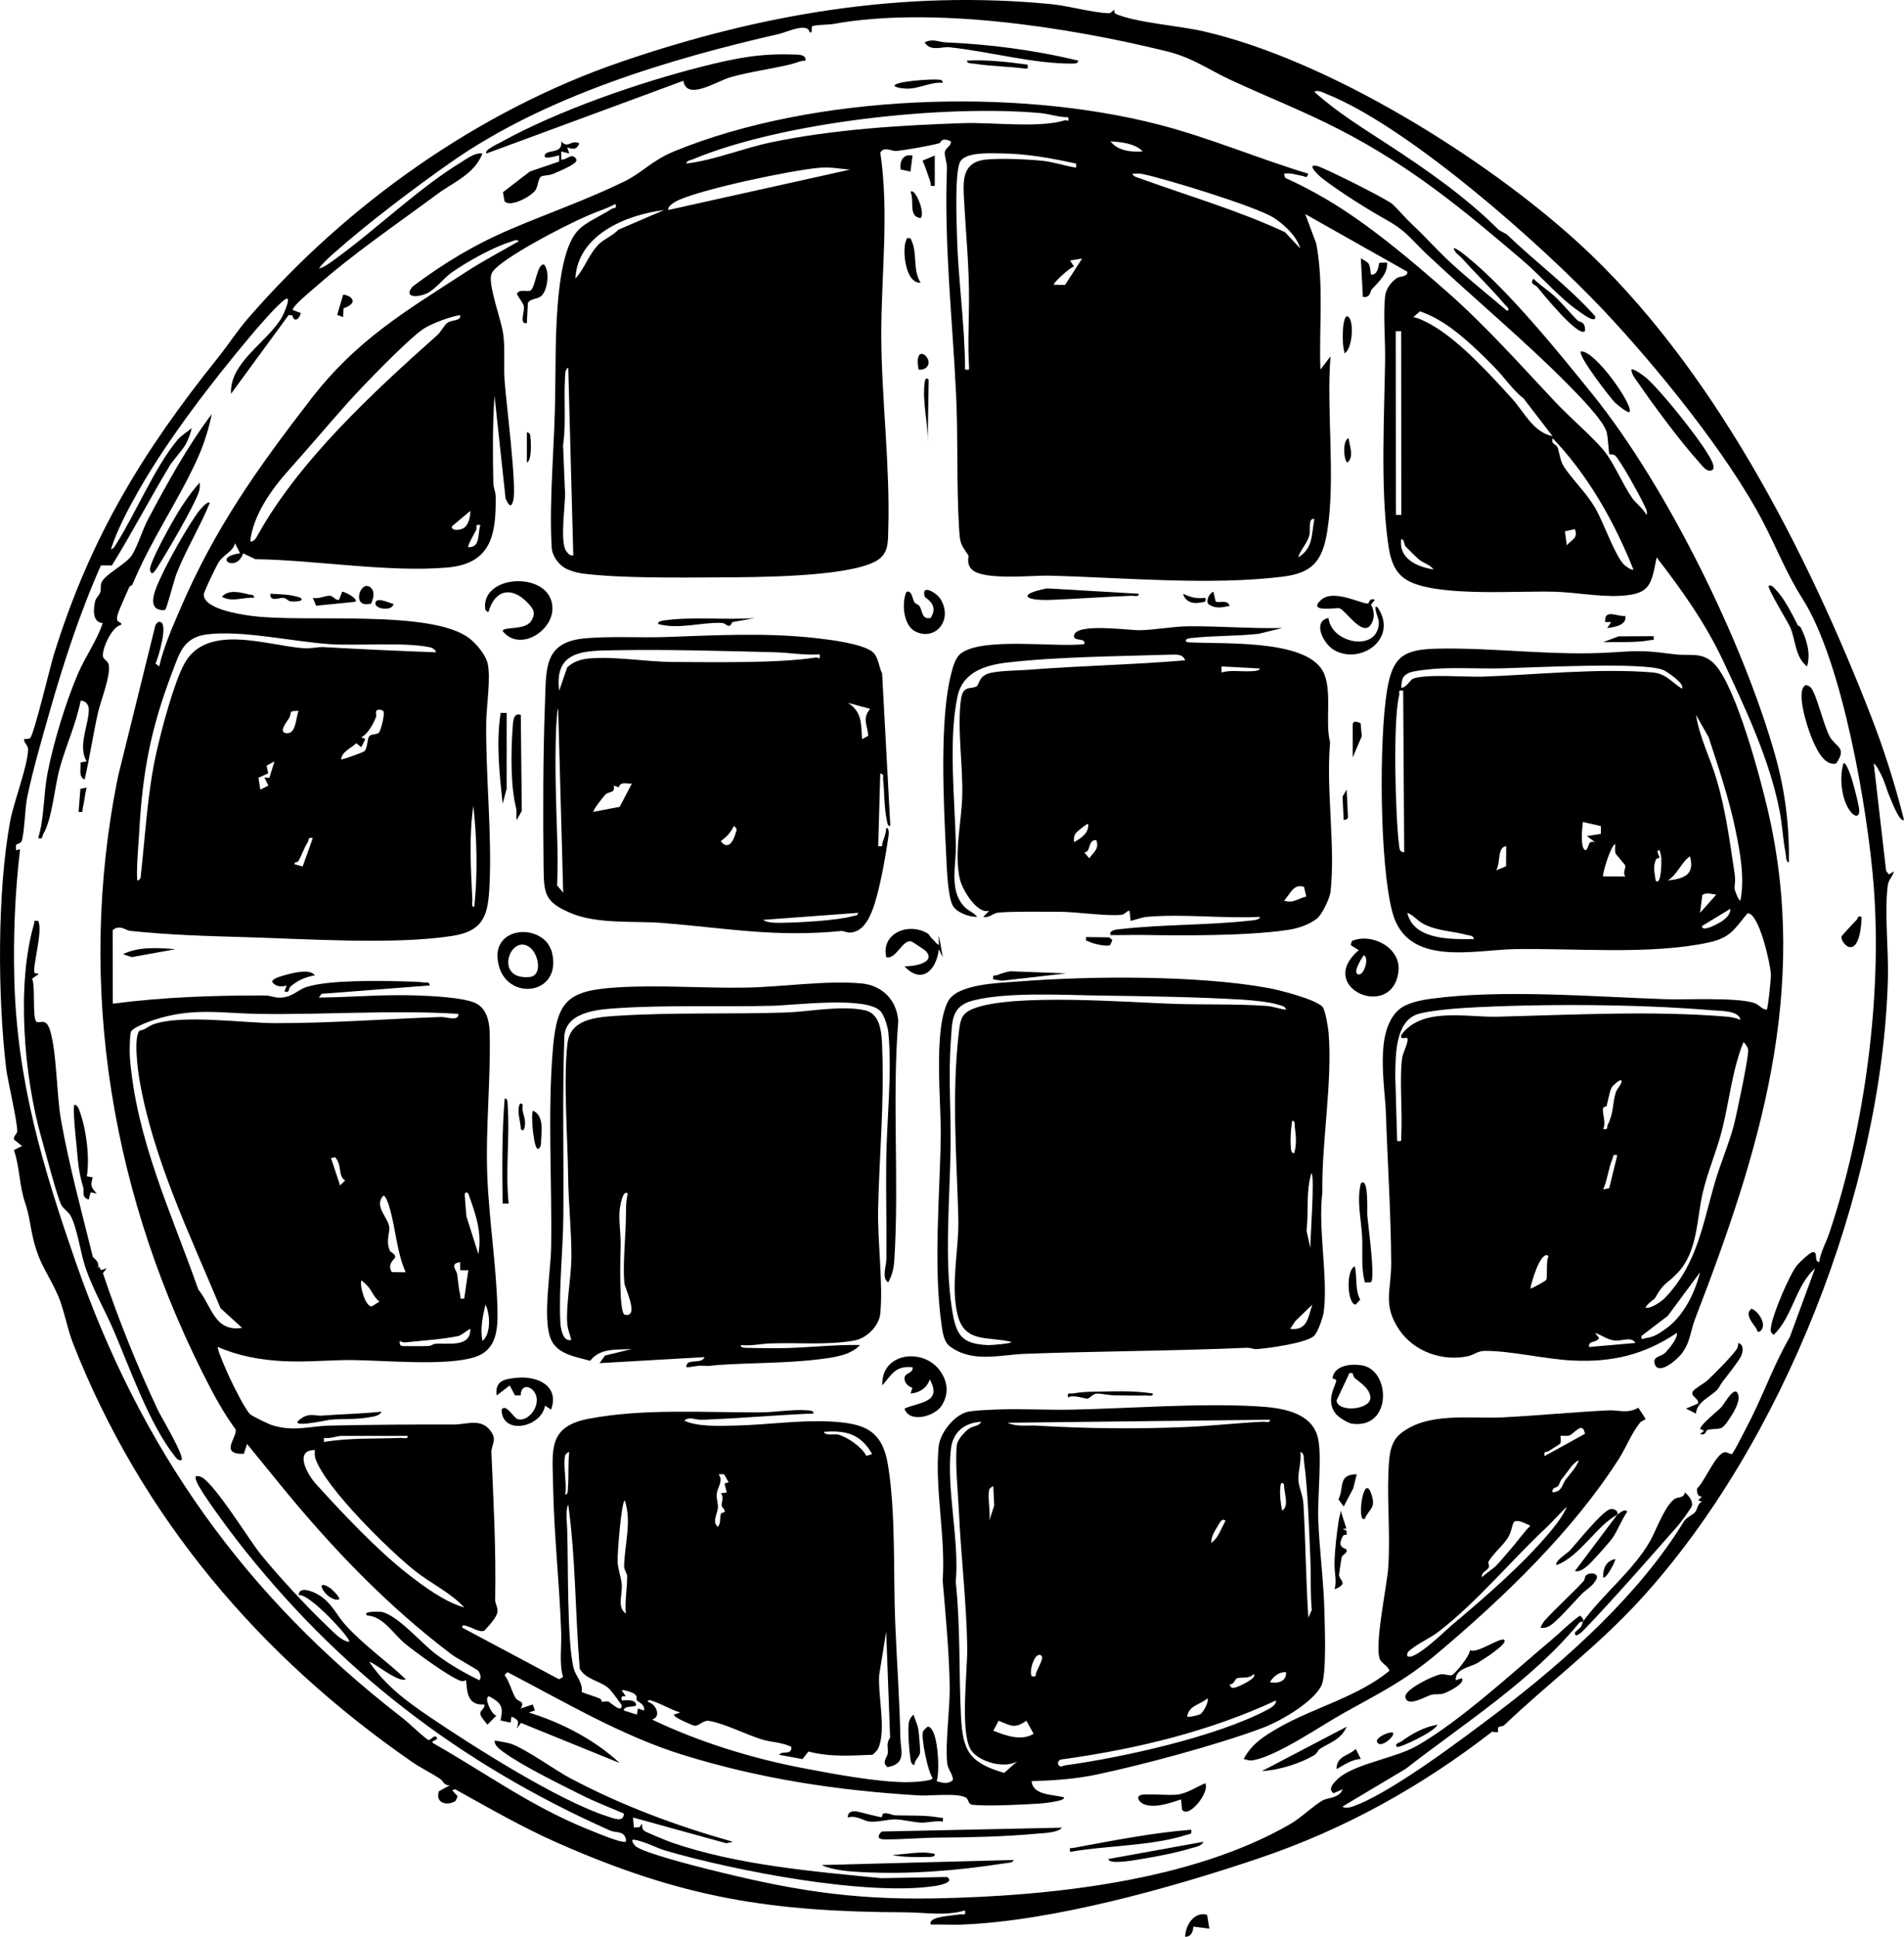 <?xml version="1.0" encoding="UTF-8"?>
<svg id="Layer_2" data-name="Layer 2" xmlns="http://www.w3.org/2000/svg" viewBox="0 0 942.92 959.01">
  <g id="Layer_1-2" data-name="Layer 1">
    <g>
      <path d="M551.9,5.01c-.16,1.29.2,1.7,1.37,2.17,10.49,4.17,30.53,5.53,42.66,8.31,61.59,14.11,139.47,62.45,186,105,65.72,60.09,112.99,152.47,145,235,6.36,16.4,11.69,33.5,15.99,50.5-2.18,1.38-6.13-9.33-7.06-11.44-1.54-3.5-2.4-7.31-4.19-10.8-.84-1.64-2.29-4.78-3.74-5.75l6.14,53.27,1.35,1.72,2.51-1.49c-.65,2.74-2.67,3.95-3.06,6.95-1.69,13.26.46,31.99.08,46.1-2.82,104.63-52.11,230.82-123,307.97-21.28,23.16-45.08,40.82-67.17,61.87-.57.54-2.17.32-2.65.86-1.23,1.41,1.78,3.22-3.15,2.21-35.3,27.33-73.09,48.34-115.28,62.61-42.77,14.47-102.58,31.39-148.24,32.95-4.66.16-9.37-.2-14.04-.04-.93-.11-.88-1.21.15-2.11,2.32-2.02,10.5-2.36,13.83-2.94,1.78-.31,2.98,1.09,2.52-1.95-9.91,2.9-19.57.98-29.45.94-67.16-.26-110.6-7.11-172.53-34.47-17.14-7.57-34.15-17.36-50.54-26.47l-1.48.48,2.71,2.99-.96,2.27c-4.16,2.7-10.3,1.2-8.28-4.77l5.52-2.98c-2.96.42-3.53-2.16-4.74-2.98-4.39-2.98-9.8-5.56-14.19-8.6-75.42-52.22-134.06-121.22-167.81-207.19-2.88-7.34-4.5-16.87-7.34-23.46-4.64-10.8-9.33-15.23-12.47-28.73-1.51-6.49-1.82-11.19-3.83-17.13-3.13-9.23-2.61-17.33-5.61-26.4l4-2.02-3.96-3.14c-.48-1.76,1.4-2.76,1.54-3.9.46-3.74-4.72-25.36-5.41-31.12-4.27-35.52-4.52-87.68,1.95-122.71,1.76-9.51,8.6-26.97,8.86-35.28.08-2.64-2.08-3.03-1.98-5.35.91-.03,2.3.03,2.99-.49,1.86-1.4,10-35.63,11.75-41.29,18.03-58.02,43.78-100.23,81.23-146.99,5.29-6.6,9.42-13.18,15.07-19.7,48.93-56.46,114.05-102.71,185-127.01C377.2,6.83,447.25-5.05,520.39,2.03c8.89.86,20.08,4.14,28.46,4.53,1.68.08,2.46-1.89,3.04-1.55ZM783.92,803c-.06.09-1.16-.28-1.99.73-23.31,28.41-57.14,49.86-85.84,72.17l-31.17,18.6c.62,1.03,3.26.57,4.25.25,18.29-5.82,55.79-34.24,72.29-46.75,33.74-25.57,70.46-58.5,92.36-94.5,1.29-2.12,4.52-3.39,5.76-4.84.95-1.11,1.07-4.17,3.33-5.17l-1.99-.5,1.98-1.98c-2.24.32-2.69-2.19-2.43-4.05,3.69-3.07,9.33-17.67,13.88-17.9,1.05-.05,2.82,1.28,3.43.87.81-.55,8.1-14.96,9.27-17.29,6.72-13.38,11.82-27.71,19.35-40.65l12.49-34c-9.96,9.1-10.92,23.66-20.49,32.98-1.91-1.31-1.56-2.26-1.29-4.24.82-5.94,9.01-25.48,12.82-30.21,1.11-1.37,6.31-6.22,7.58-6.45,3.25-.58.5,4.48,3.39,4.92.65-4.83,3.43-9.66,5.04-14.47,17.51-52.04,26.24-117.19,21.96-172.03-2.9-37.18-15.43-110.8-35.14-141.86-8.25-13-12.58-24.67-19.69-38.31-17.41-33.44-53.09-77.29-79.11-104.85-30.84-32.67-96.4-90.72-137.07-106.96-1.56-.62-4.46-2.21-5.97-1.03,11.02,9.98,23.72,17.76,36.13,25.87,19.64,12.84,38.54,25.91,55.36,42.65l3.76,2.02c14.37,13.79,30.47,25.68,43.74,40.48.28,1.46-.02,1.79-1.5,1.5-2-.4-8.75-5.41-10.71-7.01-7.86-6.4-15.77-15.33-23.57-21.99-30.17-25.75-55.35-46.58-90.85-64.87-17.38-8.96-35.82-16.21-53.57-24.43-11.41-5.29-18.93-11.08-31.75-14.25-48.66-12.04-116.62-22.49-165.61-13.53-1.77.32-9.57.37-10.31,1.21l-.13,2.85h-.98c-.93-5.11-11.45-.02-14.78.74-54.93,12.53-116.16,30.97-162.56,63.43-18.2,12.73-41.33,30.24-57.88,44.89-2.71,2.4-5.64,4.96-7.79,7.93,2.72-.62,5.65-2.93,7.92-4.57,20.61-14.9,41.25-35.11,62.77-48.23,3.15-1.92,6.4-4.58,10.31-4.18-3.93,10.25-14.27,14.12-22.24,20.03-19.96,14.78-41.84,29.65-60.24,45.94-2.42,2.14-11.17,9.15-11.54,11.51l4.02,1.52c-.6,3.18-3.47,4.85-4.11,1.15l-1.87-.15-28.52,38.99c-.88-15.51,17.89-25.38,25.2-37.9.47-.81,5.6-11.78,1.27-8.63-4.07,2.97-13.38,13.81-16.94,18.06-18.99,22.64-40.88,50.99-55.4,76.6-5.06,8.92-10.53,19.19-13.62,28.87,1.41-.26,2.04-1.7,2.72-2.77,9.57-15.14,19.24-38.39,30.42-51.58,1.76-2.07,4.77-3.77,6.84-5.65-.35,2.24-1.96,6.33-3.03,8.2-1.56,2.72-6.23,7.75-7.92,10.56-9.78,16.23-18.56,33.14-28.56,49.25h-5.43c-10.49,23.56-18.47,48.18-25.55,73-3.73,13.09-8.17,28.37-10.91,41.55-1.2,5.77-1.38,17.8-2.74,21.84-.46,1.38-2.69,1.48-2.89,2.12l.05,2.5,2.01-.5c-2.54,21.47-3.42,43.25-2.84,64.84,1.34,50.09,14.14,92.75,30.4,139.57,32.12,92.52,83.68,165.23,160.93,225.07,4.5,3.48,8.91,8.06,13.52,11.55,1.2.52,2.86-2.5,3.98-1.55,2.39,2.05-4.08,1.68-.95,3.45,25.77,14.65,47.62,30.79,75.78,42.23,4.06,1.65,13.98,5.82,17.7,6.31,1.56.21,1.7.1,1.46-1.48-1.15-4.14-4.85-2.75-7.89-4.11-74.66-33.25-135.24-79.9-185.05-144.18-3.95-5.1-17.58-23.47-19.49-28.28-.41-1.02-.79-1.76-.55-2.94.8-.1,1.49-.02,2.28.21,6.07,1.81,24.35,31.61,29.74,38.26,9.15,11.29,22.89,26.1,33.39,36.07,2.76,2.62,6.92,7.22,10.59,7.44,1.37-1.07-20.16-24.6-25-23-.06-4.74,6.72-2.01,9.16-.64,7.09,3.97,9.39,10.2,13.84,15.16,9.05,10.07,20.2,17.73,29.99,27.01-3.5,2.17-17.06-9.32-17.99-8.5,7.82,11.51,18.15,19.25,29.53,26.96,21.79,14.77,64.35,41.83,88.5,49.5,2.92.93,7.93,3.25,7.97-1.46-7.01-3-14.43-5.86-21.23-9.28-11.03-5.55-29.12-14.35-38.65-21.35-1.64-1.21-4.2-3.07-4.11-5.38.31-.27,6.92,1.09,8.03,1.46,7.36,2.49,21.63,12.97,29.75,17.25,25.7,13.56,52.24,23.41,80.21,31.29l-3.24.74-46.25-12.76.5,5.01,2.83-.26,1.16-1.74c.03,1.21,0,2.63.99,3.51.9.79,12.02,5.3,14.02,5.98,32.51,11.1,69.53,14.21,103.44,17.54l32.6-.57c4.08,2.64-4.09,4.17-5.65,4.41-33.94,5.24-99.72-7.55-133.39-17.37-5.2-1.52-10.12-4.45-15.55-5.46-2.83-.53-.13,2.86.62,3.38,4.67,3.25,27.39,9.11,34.18,10.82,41.23,10.4,71.18,15.64,114.3,14.8,55.87-1.1,126.27-8.39,175.3-36.7,5.84-3.37,11.52-9.17,16.18-11.78,2.66-1.49,8.24-1.03,9.97-5.56l-4.51,1.97c-2.95-1.94-.23-4.77,1.47-6.51,7.75-7.96,28.71-10.58,39.96-17.04,21.48-12.34,47.27-36.22,66.54-52.42,4.71-3.96,8.98-8.42,14.04-11.98.86.61,2.11,2.04,1.5,2.98,9.7-13.42,25.35-25.75,33.36-40.14,2.8-5.03,7.18-17.17,11.94-20.56,1.74-1.24,4.46-.14,5.2-3.3,1.79,1.62,3.76,3.82,3.5,6.43-.11,1.13-5.94,8.86-7,10.07-14.9,16.91-30.33,34.6-45.97,51.03-.47.49-5.26,5.57-5.01,1.97.03-.43,2.42-2.1,3.02-3s.71-2.16.96-2.5Z"/>
      <path d="M597.79,948.13l1.12,6.87-7.95-.99c0,2.36-1.15,5.19-4.04,4.99.21-5.67,4.32-12.54,10.87-10.87Z"/>
      <path d="M647.91,86.01c-.86,2.69-1.44,1.34-2.7,1.14-2.99-.48-6-1.72-9.3-1.14l.48,2.01c6.92,3.13,13.86,6.76,20.4,10.6,20.56,12.08,41.92,30.1,59.7,45.74,19.5,17.16,37.23,37.17,54.06,55.04,6.65,7.06,17.53,16.39,23.29,23.16,5.29,6.21,9.62,17.14,14.46,24.04,1.8,2.57,5.48,5.26,7.11,8.39.85-1.55-1.08-4.68-1.8-6.2-1.81-3.85-11.12-20.76-13.65-23.14-1.06-.99-2.67-.47-2.92-.74-.38-.41-.65-8.61-1.43-11.13-1.86-6-14.13-18.36-19.1-23.41-20.59-20.9-45.69-41.83-69.2-63.82-8.02-7.5-10.47-11.9-20.12-17.33s-22.9-13.65-32.23-20.8c-1.5-1.15-8.57-7.58-2.76-6.25,3.6.83,34.56,16.41,37.22,18.79,2.87,2.57,6.53,7,10.14,10.37,6.42,5.99,12.63,13.05,19.33,19.17,8.88,8.12,18.39,15.7,27.52,23.48,1.62-1-.33-2.21-1-3-6.62-7.85-14.87-15.82-21.15-22.85-1.42-1.59-3.66-2.71-4.36-5.13.8-.72,5.98,3.63,7.02,4.47,19.97,16.12,45.44,47.53,61.96,68.04,36.48,45.31,74.45,122.36,90.29,178.71,4.84,17.23,7.06,34.84,6.73,52.76-1.55.01-1.4-3.52-1.66-4.83-1.31-6.65-1.58-13.58-2.84-20.18-4.95-25.79-16.97-51.07-28.12-74.86-8.63-18.44-20.47-35.12-32.88-51.12-2.61,13.47-3.05,18.23-17.95,19.04-10.5.57-22.3-1.78-32.98-2.04-18.5-.46-53.28,2.29-69.77-4.3-9.71-3.88-11.32-12.16-12.53-21.55-3.46-26.76-1.63-61.33-1.22-88.61.14-9.58-.97-22.86,0-31.91.39-3.57,3.06-7.19,6.02-9.06,1.21-.76,5.52-.52,4.92-3.06l-50.5-28.51,5.45,14.55c3.85,20.44,1.32,41.66,2.07,62.44l4.99-6.49c-2.1,27.13,2.61,60.14-1.61,86.6-2.36,14.8-7.41,20.66-22.12,22.46-36.44,4.47-78.94.4-115.82-.51-7.99-.2-32.29,2.48-38-3.01-2.94-2.82-1.5-6.57-1.7-6.88-3.94-6.01-4.21-5.72-4.69-13.65-1.33-21.8-.42-44.86-1.5-66.81-1.87-38.08-5.89-72.7-4.51-111.22.1-2.92-1.24-6.09-1.07-7.98.23-2.51,3.33-2.93,3.01-5.51-5-2.26-4.79.66-5.74.93-4.38,1.24-16.35,3.34-21.01,3.83-2.69.28-6.34-2.51-8.18.86,4.46,30.17.39,60.63.48,90.87s4.37,64.23,3.47,95.06c-.21,7.34.38,13.22-7.13,16.84-15.31,7.38-58.24,7.43-76.43,7.53-19.71.1-48.92.5-67.98-1.92-2.36-.3-5.62-1.24-7.74-2.26-3.93-1.89-7.17-6.36-7.42-10.68-1.41-24.19,1.63-52.05,1.72-76.53.55-18.9-1.21-66.18,10.96-80.03,3.92-4.47,11.93-7.67,17-11.03,1.15-.76,2.59.25,1.98-2.47-2.59,1.29-5.29,2.47-8.03,3.45-11.82,4.27-40.04,19.02-49.9,27.11-1.35,1.11-3.16,2.73-3.66,4.41-1.55,5.27,4.84,22.07,5.89,29.21s.19,15.87.72,23.31c.76,10.8,6.07,52.17,4.3,59.26-1.1,4.39-2.35,2.12-3.8-.76l-5.5-50.99c-.98,14.42-.87,28.89-.58,43.3.04,2.12,1.13,4.34,1.16,6.42.25,18.88-2.02,33.43-24.05,35.32-29.14,2.5-65.35-3.73-94.94-4.13l-6.09-2.91c-3.28,10.01-15.78,1.92-1.51,0l-2.5-5c-.94,4.11-5.25,5.33-7.89,9.12-1.25,1.8-7.64,15.05-7.6,16.42.21,7.05,18.01,9.69,23.51,10.43,26.26,3.56,88.79-3.43,107.95,11.06,3.39,2.56,7.87,7.89,9.01,11.99,1.92,6.91-.48,21.75-.57,29.5-.32,26.37,2.86,55.4,1.64,80.77-.71,14.77-2.63,22.7-18.55,25.18-28.66,4.47-72.66,1.44-102.56.59-17.98-.51-37.79-1.07-56.91-3.11-2.15-.23-5.11-3.3-8.6-.38l.06,36.43c25.16-3.27,50.14-4.13,75.54-4.05,2.37,0,4.52,1.1,6.9,1.07,6.66-.07,8.6-3.74,13.74-5.35,10.97-3.43,35.37-3.03,47.38-2.71,3.1.08,7.81.16,10.75.56,1.14.16,2.3-.61,2.69,1.45l-53.59,4.15-1.4,1.86c16.15-.18,32.31-1.65,48.54-1.05,7.38.27,23.09.95,29.17,3.84,5.08,2.41,6.72,8.59,6.87,13.82.69,23.38-2.07,47.83-1.14,71.69.85,21.64,4.46,44.24,5.01,65.43.26,9.98-.01,20.61-11.05,24.24-14.18,4.67-45.18,1.62-60.95,1.52-10.68-.07-22.67,1.13-34,.55s-22.28-2.57-32.45-7.04c-.71.7,5.05,13.59,5.97,15.52,1.79,3.79,7.49,15.32,9.98,17.75,1.03,1,9.07,4.89,10.83,5.44,10.99,3.44,18.42.47,28.68.24,20.4-.45,40.73-.59,61.04-.53,6.81.02,13.69-3.3,18.5,3.06,3.59,4.74.32,6.71.49,11,1.07,25.77,2.29,46.57,1.85,72.85-.03,1.77,1.41,3.7,1.14,5.8-.37,2.95-4.48,7.08-6.51,9.38-2.24.94-5.85-1.46-7.97-2.04-1.01-.28-3.18-1.43-3,.5l47.95,25.58,2.01-1.05c-1.97-6.84-.69-14.81-.93-22.06-.8-24.21-3.61-48.71-4.01-72.99-.29-17.63-2.77-29.06,17.96-32.96,27.05-5.09,57.08-2.99,84.51-3.08,7.05-.02,16.54-1.62,23.15-1.04,1.06.09,3.51-.04,3.35,1.59-18.51.75-36.99,2.46-55.49,3.11-2.88.1-6.03-1.83-8.5.4,6.53,3.21,17.8,2.62,25.48,2.46,15.29-.33,31.9-2.84,47.06-1.99,16.46.93,25.48,4.01,28.35,21.64,3.91,23.94,2.56,53.23,3.55,77.69.77,18.99,2.17,38.07,2.56,57.2.13,6.27,3.22,12.99-6.39,14.58-3.01-2.45-.1-4.78.17-6.79.33-2.42-1.02-4.82,1.14-7.84l-1.94-52.43-3.47,21.47c-.66,10.76,3.71,27.79-.64,36.7-.2.41-2.4,2.74-2.61,2.78-11,.42-21.05,1.2-31.79-1.61l-2.94,3.75-11.53-2.11c1.13-2.31,6.48.53,5.99-3.97-4.67-2.27-9.98-2.22-14.8-3.71-7.39-2.3-18.76-8.02-25.95-9.12-3.02-.47-5.09,2.81-7.33,2.36-.88-.18-11.25-4.52-9.92-5.52l2.99-1c-4.81-1.44-9.85-4.57-14.53-6-.98-.3-2.4.11-.95.98,3.76,1.13,6.15,7.33,1.49,8.5,23.63,11.29,49.94,19.38,75.75,24.25,15.39,2.91,34.58,6.53,49.7,6.79,2.19.04,13.54-.39,13.53-2.03-2.4-3.33-5.67-19.64-4.83-22.77.31-1.16,1.58-1.89,2.35-2.71,5.29,0,6.17,22.52,4.49,26.97,2.71.89,5.81,1.69,8.08-.59-.07-2.86-2.58-5.42-2.85-8.12-1.09-10.65,1.45-27.11,1.22-38.78-.33-17.23-2.03-34.73-3.48-51.95,1.55-20.87-3.98-45.8-2.01-66.09.65-6.7,7.32-15.24,13.81-17.19,2.88-.86,12.24-1.18,15.7-1.31,11.98-.44,24.08.33,36.08.09,29.17-.58,62.91-3.33,91.79-1.67,11.09.64,27.08,2.28,30.42,15.38,2.18,8.56-.21,30.34.2,40.8.61,15.26,2.75,30.67,3.08,45.98.16,7.48,1.14,31.35-1.62,36.4-4.62,8.45-20.34,17.46-29.22,20.78-22.07,8.25-58.71,18.12-81.98,23.02-10.64,2.24-21.39,2.95-32.22,3.28.68,7.15,10.66,6.48,15.99,8.01,1.27,1.73-9.91,2.93-11.46,3.03-7.87.52-26.72,1.53-34.1.59-1.67-.21-1.83-2.76-2.72-3.36-3.91-2.63-18.09-.9-23.26-1.21-40.31-2.4-78.4-8.11-116.98-20.04-30.55-9.45-58.96-26.42-87-41l-1.46,1.46c2.28,2.74,3.82,8.92,5.54,11.46,1.25,1.86,4.76,1.21,2.45,5.05l5.97-1.97,1.04,2.97-3.01,1c16.23,5,32.6,13.45,44.99,25l-48.85-19.85-2.14,2.85c1.27-3.66,1.04-4.29-2.53-5.98l-.48,2.98-4.97-1.06c1.52-6.94.34-8.63-5.53-11.91-3.21-.08,1.22,9.49,3.5,9.48l-4.49,4.5c-.98-1.37-3.51-3.94-3.52-5.51,0-1.78,2.48-2.49,2.01-4.49-8.09.55-8.56-5.48-9.02-12.02-.86.41-1.8.63-2.74.32-5.43-1.79-22.33-14.16-27.45-18.36-5.83-4.79-10.98-13.7-18.8-13.95-2.96-2.33,6.46-1.93,7.21-1.78,7.76,1.56,19.64,15.41,26.44,20.6,6.82,5.19,14.17,9.45,21.86,13.18,1.24-1.01.36-3.46-.43-4.57-.5-.71-10.88-6.38-13.01-7.99-31.61-23.8-59.2-52.57-84.07-82.94-5.86-7.16-11.65-14.34-17.51-21.49l-1.58,4.91c-12.47.25-3.1-8.1-4.08-12.15-4.63-6.29-8.6-12.98-12.21-19.89-48.93-93.53-67.29-199.11-45.96-303.64l18.46-74.63c.57-.87,1.08-1.89,2.37-1.61,4.14.9-.95,17.64-2.33,20.66l1.84,1.33c2.25-9.72,6.37-19.06,10.3-28.21,17.33-40.39,38.27-69.71,64.75-104.03,22.69-29.41,46.46-43.33,77.05-63.17,8.39-5.44,17.28-10.07,25.91-15.09-.92-1.29-3.33.11-4.53.47-8.44,2.61-21.43,9.91-28.72,15.06-3.92,2.76-7.88,8.15-12.03,10.19s-12.17,2.66-7.28-3.28c15.62-11.7,30.61-20.74,48.58-28.42,18.77-8.02,37.99-14.66,56.34-23.65,9.19-4.5,13.4-10.31,24.97-15.03,68.72-28.08,168.01-31.57,239.5-13.15,25.43,6.55,49.15,16.79,74.17,24.34ZM528.92,58c-4.56.16-9.06-1.58-13.52-1.99-47.74-4.36-128.02,4.39-172.15,22.82-1.09.45-3.45.78-3.33,2.15,14.19-1.74,27.89-7.55,41.98-10.5,30.58-6.4,64.18-8.49,95.46-9.51,13.84-.45,37.77,2.55,50.04-1.42.81-.26,2.35,1.36,1.51-1.56ZM565.92,74.99c-3.81-4.02-10.77-4.69-15.99-4.98,3.79,4.79,10.29,5.34,15.99,4.98ZM532.92,81.01c-12.39-2.72-24.71-4.96-37.45-5.05-5.17-.04-17.23-.78-19.97,4.13s-1.77,29.4-1.58,36.5c.58,22.07,3.93,44.24,4.01,66.42,1.86.07,2.09.52,1.97-1.49-.66-10.49-.08-21.44-.02-32.05.11-17.75-1.45-32.05-2.4-49.62-.53-9.9-1.55-19.58,10.94-20.85,6.96-.71,20.41-.15,27.63.61,5.59.58,10.31,2.22,15.58,3.21,1.94.37,1.26-.15,1.3-1.81ZM420.92,84c-5.3-.45-9.95-1.42-15.4-.9-14.61,1.41-56.16,10.18-69.15,15.84-1.42.62-5.88,2.85-5.44,5.05l89.99-19.99ZM643.91,122.99c-1.67-5.98-8.08-12.01-13.25-15.24-8.93-5.59-52.73-18.98-64.49-21.51-1.75-.38-3.5-.32-5.26-.23,0,1.4,2.89,2.04,4.03,2.45,23.83,8.68,48.49,15.78,71.47,26.53l7.49,8ZM328.91,104.01c-18.65,2.33-42.84,12.11-43.99,33.99,4.76-5.21,6.8-12.52,12.04-17.45,2.34-2.19,6.82-4.07,9.23-6.77l22.71-9.77ZM535.91,128.01l-5.99,1,2,2.97c-1.65.06-10.81,8.42-10,9.01l5.53.11,8.46-13.1ZM732.57,174.35c-8.6-8.14-18.04-16.32-29.34-20.18l-3.31,2.82c3.71.81,7.95,3.15,11.15,5.14,13.07,8.14,27.59,24.06,37.82,35.35,6.11,6.74,10.26,16.44,20.01,18.52l-14.34-18.65c-5.21-4-9.73-10.7-13.98-15.01-2.4-2.44-5.61-5.72-8.01-7.99ZM227.91,156.01c-5.01.8-13.62,3.96-17.9,6.64-7.27,4.55-31.03,29.17-37.74,36.71-9.97,11.19-19.31,22.31-29.3,33.45-8.52,9.49-17.62,22.28-19.05,35.2,1.9.61,3.25-2.22,3.97-3.5,20.59-36.77,57.01-70.38,88.56-98.47,2.02-1.8,3.49-4.92,4.94-6.06,2.42-1.9,6.94-.74,6.53-3.97ZM693.89,164h-2.68s.07,91,.07,91h2.68s-.07-91-.07-91ZM283.91,274.99l-2.49-92.99c-1.66,1.14-1.44,2.73-1.56,4.44-.79,11.28.61,22.83-1.01,34.05l.99,24c.04,6.71-2.63,24,.62,28.46.86,1.18,1.76,2.37,3.45,2.04ZM808.91,282c-9.31-23.38-22.55-46.87-39.98-64.99-.96,3.38,1.92,2.61,2.56,4.9,1.98,7.13.98,6.84,5.9,13.16,4.07,5.23,9,10.29,12.56,16.41,4.31,7.41,9.13,21.98,13.96,27.78.64.77,4.3,3.47,5.01,2.75ZM230.59,260.68c1.6-1.84,2.47-5.23,2.31-7.68l-8.98,7.51c-1.23,2.3,4.56,2.6,6.67.17ZM650.92,257.01c-3.28-.68-1.83,5.27-2.49,8-.99,4.08-4.41,7.12-5.5,10.99,7.53-4.62,6.5-11.45,7.99-18.99ZM237.91,260.01c-3.09-.6-1.49,1.08-2.08,2.36-.69,1.5-4.56,7.98-3.91,8.62,6.28-.02,4.46-6.63,5.99-10.99ZM779.91,262l-4.91,1.1.92,6.9c2.74-3.07,5.73-3.51,3.98-8ZM696.21,270.72c-1.17-1.25-.54-3.75-2.28-3.72-1.33,9.76,8.02,13.7,15.98,14.98-1.42-2.26-5.22-3.27-7.23-4.97-1.23-1.04-5.3-5.05-6.47-6.3ZM215.92,322.99c-.21-1.24-1.78-2.21-2.89-2.45-12.59-2.71-35.73-.68-49.66-1.58-18.03-1.17-43.49-7.04-60.84-4.84-11.59,1.47-13.59,9.09-17.25,18.75-10.79,28.46-14.7,49.48-16.37,79.61-.43,7.82-1.34,15.63-.98,23.53,2-.44,1.71-1.85,1.88-3.37,2.26-19.97,3.19-39.89,7.57-59.67,2.49-11.26,8.6-34.47,13.83-44.17,11.11-20.6,41.2-9.08,59.21-7.81,3.56.25,7.1-.73,10-.56,18.5,1.04,37.02,1.9,55.5,2.57ZM189.83,352.1c-.24-.32-2.69-1.33-3.44-.1-.53.86.16,2.08-.16,2.98-1.21,3.33-4.33,8.87-7.3,10.03l1.99,1-2.01,3.98-2.47-1.98c-2.44,2.42-7.1,4.09-7.51,7.98.44.42,11.08-3.55,11.51-3.98,1.66-1.61,1.31-5.88,2.38-7.38.96-1.34,3.88-.73,4.86-1.88s3.08-9.43,2.14-10.66ZM147.91,352.01c-5.58.06-3.02.45-4.79,3.67-.61,1.12-5.35,6.62-1.69,7.32,5.45,1.04,4.98-8.02,6.48-11ZM130.93,385l2.49.1,2.49-8.1-3.88,2.15.81,3.76-4.84,2.2.92,5.89,3.98-2.02-1.98-3.98ZM234.91,449c1.69-16.55,1.31-33.55-.49-50.01-2.21,15.1-1.24,31.08-.5,46.52.06,1.22-.76,3.71.99,3.48ZM154.91,415.01c-2.7-.59-1.7.78-2.48,1.98-1.97,3.06-2.96,6.46-4.59,9.25-.7,1.2-2.27.25-1.93,1.75l3.99,1.02,5-14ZM226.91,502.01c-32.9-2-65.54.53-98.54.04-18.88-.28-32.68-3.34-51.99,2.93-2.69.87-10.03,3.58-11.4,5.67-.81,1.25-.83,10.77-.68,12.68,3.2,41.09,20.56,77.1,33.89,115.15,6.78,8.39,7.99,21.17,21.71,19.03l-10.68-9.72c-15.03-36.12-33.46-74.01-40.2-113.39-.79-4.61-2.95-21.24.15-24.11,2.59-.28,4.45-2.2,6.53-2.98,13.93-5.19,44.69-.69,60.87-.67,27.4.03,54.48-2.09,81.83-3.06,2.26-.08,9.28,2.33,8.5-1.56ZM165.9,573.01l-1.96.47,4.48,13.51,2.52-2.49c-3.64-1.94-1.42-7.81-5.03-11.5ZM231.91,591c-.87-.94-1.91-.81-1.72,1.27.31,3.37.44,6.75.83,10.13l5.89,18.59c1.9-10.98-1.38-19.86-5-30ZM200.92,629.99c-4.49-9.98-4.89-21.59-8.11-32.38-.4-1.34-1.53-5.08-2.87-5.6-5.09,5.07,2.45,11.01,2.85,15.75.24,2.84-1.77,6.58.21,11.45.35.87,2.96,1.72,2.7,3.31-.17,1.02-4.17,3.19-1.68,7.39l6.91.08ZM227.91,625.01c-5.52.57-1.73,4.07-1.48,6.01.45,3.6.69,6.83,1.51,10.49.35,1.55-.68,1.75,1.97,1.49l2.02-14h-4.02s0-4,0-4ZM182.52,637.38c-.67-.83-2.61-2.8-3.59-3.38-.93,2.67,2.09,13.4,5.28,12.84l3.7-2.34c-2.48-1.88-3.52-4.83-5.39-7.12ZM238.93,664c4.33-3.61,3.83-13.3,1.49-18-1.4,6.13-2.69,11.7-1.49,18ZM197.93,664c-.21,1.61.18,2.54,2.04,2.55,4.06.03,8.44.1,12.47-.07,1.11-.05,2.07-1,3.12-1.08,6.41-.46,17.61,2,17.36-7.4-.21-.28-4.39,3.22-5.96,3.56-7.05,1.52-17.21,2.23-25.07,3.03-1.64.17-2.41.28-3.95-.58ZM628.91,703.01l-130.01,1.49c4.9,2.16,9.86,1.16,14.51,1.43,24.53,1.47,49.26,1.74,73.84.69,12.73-.54,25.41-2.01,38.18-2.62,1.22-.06,3.71.76,3.48-.99ZM485.92,704.01c-8.22.44-14.04,5.06-15,13.49-2.27,19.95,4.27,45.31,2.39,65.83,2.36,21.98,1.5,44.19,2.59,66.22.86,17.44,3.93,23.17,21.38,28.34l6.63-5.88c-6.19,4.21-20.12.23-23.41-6.08-5.06-9.68-1.3-38.59-1.5-50.41-.37-22.25-3.08-44.7-4.12-66.97-.4-8.64-2.04-25.36-1.01-33.09.35-2.65,3.82-6.47,5.99-8.01s4.92-1.1,6.06-3.43ZM431.92,719.99c-5.68-9.9-12.91-11.87-23.99-10.98.87,2.13,5.47.88,7.29,1.39,4.64,1.28,11.7,6.21,13.83,10.51l2.87-.92ZM201.92,711h-32.5c-2.6,0-6.07,1.56-8.97,1l-.02,2.02c12.6-2.11,25.3-1.5,38-2.01,1.23-.05,3.71.76,3.49-1ZM155.91,717.99c-10.46.06-3.76,12.09.61,16.9,12.89,14.19,29.95,32.33,44.92,44.08,8.23,6.46,18.57,14.15,28.47,17.02-6.53-7.22-16.64-12.02-24.24-18.02-12.69-10.03-44.62-41.32-49.47-55.78-.46-1.36-.32-2.8-.29-4.2ZM279.92,720.5c-1.22,4.78.9,14.13,0,19.5,1.59.23,1.28-2.75,1.37-3.88.46-5.42-.06-11.58.62-17.12-.63-.03-1.9,1.16-1.99,1.5ZM647.93,801l1.71-3.8c-.78-8.16-.33-16.51-.69-24.75-.66-15.16-1.18-34.12-3.17-48.89-.21-1.59.27-4.06-1.84-4.57.77,4.41-1.34,10.27-.91,14.41.36,3.46,2.22,7.09,2.46,11.28,1.1,18.62,1.21,37.59,2.44,56.31ZM358.73,730.23c-.86-.51-1.89-.16-2.82-.22,2.4,3.57-.56,6.25-.95,9.59-.31,2.63.72,4.69.59,6.74-.2,3.17-3.02,7.2-.13,9.65,1.72-1.49.97-4.6,1.55-6.27.32-.93,2.03-.67,1.99-1.24-.09-1.3-1.47-2.05-1.58-2.96-.19-1.68,1.41-4.13-.44-6.04l2.96-.48-1.09-4.4,2.05-.65c-.53-.71-1.94-3.6-2.14-3.73ZM635.91,735c-1.49-1.63-1.7-.13-1.85,1.4-.37,3.65.15,7.98.87,11.6,3.83-2.24.76-9.31.98-13ZM489.92,737.5c-.98,3.85.72,11.17,0,15.5l2.44-7.46-.45-9.54c-.27-.29-1.89,1.12-1.99,1.5ZM309.91,799c-.51-6.12.68-12.33.68-18.37,0-1.58-1.55-3.24-1.51-5.11.21-10.72,3.87-22.04.34-32.54-1.62,0-3.81,26.93-3.56,30.54.28,4.09,1.73,7.31,2.05,10.97.43,5.03-2.46,11.34,2,14.49ZM298.13,842.68c.57.24,1.91-.66,3.47.02.55.24,6.45,5.84,6.29,1.8-.02-.5-5.25-7.35-5.94-8.04-4.25-4.22-11.81-4.57-14.83-10.17-2.29-27.09-1.98-54.35-5.7-81.29-1.43,2.88-.69,8.22-.56,11.54.65,15.99-.22,56.52,3.3,69.72,1.03,3.86,4.58,6.89,3.91,11.58,2.95,1.19,6.15,2.01,9.07,3.26.71.3.82,1.51.99,1.58ZM606.92,753.01c-1.36-1.06-2.28-.11-3.12,1.4-1.66,3.01-4.14,5.99-3.87,9.59,3.5-2.59,4.95-7.33,6.99-10.99ZM515.91,820.01c-3.12-3.18-6.55,7.47-4.99,9.99,2.66.43,1.73-.36,2.3-1.9.73-1.98,3.71-7.04,2.69-8.09ZM636.91,828.01c-3.42-.28-6.42,2.16-7.99,4.98,3.85.69,8.17-.21,7.99-4.98ZM608.92,834.02c.65,1.89,1.23,1.98,3.02,1.53,1.27-.32,10.9-4.54,8.97-6.56-2.54,2.48-5.9,1.33-8.25,2.01-1.09.31-1.55,3.32-3.74,3.02ZM315.26,841.77c-.34-.44.87-1.78-1.37-3.2-1-.64-5.29-2.09-5.98-1.56l2,2.98c-2.07-.18-2.29-.12-2,2,2.03.04,5.91-.67,6.99,1.52,1.31,2.66-5.92.36-5.99,3.47l6.49,2.03.52-3.02,2.99,1.01c.69-3.06-2.72-4.01-3.65-5.23ZM594.61,848.69c1.29-.9,4.35-6.24,3.3-7.69-3.73,3.29-9.13,3.39-9.99,8.99.62.47,5.69-.6,6.69-1.3ZM631.91,842.01c-32.81,15.28-68.65,23.91-104.51,28.98-1.73.24-3.45.09-3.48,2.5,1.39,2.16,1.96.88,3.59.65,28.24-3.86,74.74-14.14,99.72-27.32,1.66-.87,4.92-2.5,4.67-4.82ZM491.92,856.99c6.16,2.43,13.85,5.3,19.95,1.53l-3.55-6.45c-6.15,4.13-7.51,2.4-13.76,0l-2.64,4.93Z"/>
      <path d="M832.53,670.63c-2.4,2.99-11.56,10.79-13.13,4.46-.87-3.51,3.35-3.38,5.05-5.06,1.83-1.81,6.58-7.36,5.98-10.03-16.2,10.9-32.22,14.64-51.7,13.68-13.39-.66-30.51-4.81-43.31-4.78-3.6,0-5.45,1.99-8.44,2.64-12.58,2.71-26.71-2.24-34.03-13.06-8.4-12.41-3.91-19.65-3.98-33.04-.13-24.43-1.81-49.45-2.62-73.87-.48-14.5-5.69-40.1,5.95-51.21,3.92-3.74,11.27-5.11,16.63-5.84,34.97-4.71,79.86-1,115.53.24,10.47.36,35.7-1,44.32,1.9,2.7.91,3.55,3.13,6.15,3.33.65-.59,2.15-15.32,2.07-17.49-.18-4.96-5.86-30.69-11.58-30.26-6.67,8-8.41,12.11-19.28,14.46-28.57,6.18-66.01,2.78-95.74,3.26-20.37.32-53.44,9.13-60.81-18.1-6.42-23.75-6.72-85.82-2.64-110.28,2.71-16.22,7.9-19.99,24.49-20.38,28.69-.67,58.6,3.82,87.98,1.78,13.53-.94,16.52-.68,30.02,1.01,7.57.95,13.86-1.48,19.89,5.11,10.52,11.48,22.26,55.38,26.11,71.89,20.88,89.41-4.09,169.54-35.97,252.05-2.36,6.1-2.33,11.85-6.93,17.59ZM832.91,341c1.82-2.36-7.5-8.51-9.24-9.25-9.8-4.12-65.58-1.12-80.29-.8-9.86.22-20.38-.39-29.95.06-3.43.16-13.17.96-15.77,2.22-3.65,1.77-3.38,3.75-3.74,7.25,2.01.53,4.83-4.07,5.78-4.41,6.92-2.49,26.12-.7,34.72-1.02,26.61-.97,57.67-4.29,83.94-2.08,6.7.57,9.11,4.56,14.56,8.02ZM694.91,342.01c-3.02-.49-1.6.75-2.02,2.43-3.15,12.52-1.83,60.18-.03,74.12.22,1.71.26,3.44,2.54,3.46l-.5-80ZM861.9,445.99c2.22-11.22-.12-23.88-2.43-35.05-3.24-15.61-8.41-30.88-13.31-45.92l-6.24-11.02c1.72,11.16,7.09,21.39,10.27,32.21,4.45,15.12,6.47,30.62,8.81,46.18.7,4.65-.21,6.01.03,7.85.07.54,1.83,5.5,2.86,5.75ZM792.84,409.08l-8.92-2.07c-.32,2.16-1.61,14.01,1.49,13.98,2.03-2.01.54-4.87,4.5-3.98l-4-2.99,6.88-1.12.04-3.82ZM800.19,422.77c-.67-1.53-.2-3.18-.28-4.77-2.25.52-6.62,15.37-6,15.98l11.01.02c-1.38-1.89.17-3.83,0-5.32-.04-.4-4.58-5.53-4.74-5.9ZM745.91,419.01c-4.6.37-2.66,8.59-4.99,11.98l4.93-2.04.06-9.94ZM819.92,436c2.87,3.07,2.9-9.5,2.84-10.6-.08-1.59-.43-2.89-.86-4.39-2.23-.11-.15,2.62-.11,3.54.02.47-1.51.44-1.8,1.2-1.49,4.02-.53,6.21-.07,10.25ZM825.92,435.99c7.9-.84,13.59-2.76,10.99-11.99-4.54,3.25-6.05,8.93-10.99,11.99ZM849.92,443.01c-2.44-.27-4.58-1.27-6.87.13l-1.12,8.86,8-8.99ZM856.91,450.01l-13.98,8.49c-.28,3.72,9.45-1.98,10.32-2.66,1.82-1.43,3.76-3.22,3.66-5.83ZM729.92,464.99c-.35-1.91-2.08-1.66-3.45-2.04-7.06-1.96-14.64-1.86-21.54-5.46-3.08-1.6-4.77-4.26-8-5.49,3.19,13.61,21.76,13.11,32.99,12.99ZM861.91,505c-.68-4.69-9.92-4.39-13.77-4.72-36.23-3.12-85.23-3.33-121.71-1.27-5.66.32-19.73,1.51-24.71,3.29-10.91,3.91-10.55,20.67-10.74,30.16l.94,32.53c2.79.42,1.87-.48,2-2.48.75-11.41-1-28.73.53-38.98.34-2.26,3.52-8.28,2.44-9.51-.47-.54-3.62,1.16-2.95-1.5,10.12-14.05,32.28-8.71,47.48-9.08,37.03-.91,76.77-3.09,113.81-.02,2.27.19,4.58.69,6.68,1.59ZM824.57,642.66c16.07-16.8,18.68-36.73,24.85-57.65,2.7-9.16,6.88-18.82,9.22-27.78,1.27-4.87,7.62-34.81,7.1-37.48-.28-1.41-1.26-2.79-2.33-3.74-5.72,14.17-7.01,29.67-10.8,44.25-2.67,10.25-7.01,20.13-9.4,30.53-3.05,13.25-2.42,29.03-12.46,39.54-5.92,6.2-6.4,4.14-11.09,12.39-.38.67-4.21,2.97-4.73,4.79,2.55.7,8.01-3.13,9.65-4.85ZM802.91,535.01c-.76-.89-4.55,3.04-4.68,3.29-1.26,2.37-1.96,7.34-2.63,9.5-.06.18-1.55.19-1.7.87-.58,2.62,1.68,7.19.02,10.33,2.8.56,1.61-.76,2.32-2.13,2.98-5.74,2.24-10.45,3.98-16.06.44-1.43,3.56-4.78,2.69-5.8ZM800.91,572.01c-2.59-.47-1.79.43-2.44,2-2.01,4.8-2.41,10.24-4.55,14.98l3.01-.66,3.99-16.32ZM766.91,622.01c-3.86-3.48-8.78,13.74-8.99,15.99.28.34,7.42-3.63,7.8-4.23.79-1.23-.22-9.71,1.18-11.76ZM824.32,658.41c9.12-6.13,14.98-17.86,17.59-28.41l-15.93,21.53-13.05,9.97c-.32,2.37.63,1.34,2.1,1.1,4.52-.74,6.07-2.03,9.3-4.2ZM809.92,664.99c-2-3.38-6.78-.84-10.21-1.2-3.91-.41-6.35-2.68-9.79-3.78l1.96,2.49c-1.22,2.71-5.35,1.02-4.95,4.5l22.99-2.01Z"/>
      <path d="M650.58,661.66c-4.14,3.43-22.43,5.98-28.21,6.37-1.63.11-3.2-.73-4.78-.66-36.85,1.61-73.23,1.64-109.91,2.99-12.55.46-26.17,4.7-37.38-3.78-2.8-2.11-3.49-6.75-3.98-10.27-4.21-29.71-.85-63.82-.43-93.83.24-16.88-3.72-52.13,3.53-66.49,4.48-8.87,25.39-9.23,35.01-9.99,35.67-2.81,89.17-3.11,123.74,3.25,5.53,1.02,23.25,5.53,26.74,9.26,1.45,1.55,2.85,10.45,3.06,13.02,1.98,24.41-3.53,54.09-3.1,78.93-2.24,17.76,2.88,42.25.71,59.03-.35,2.74-3,10.52-5,12.18ZM636.92,499.99c-.43-1.87-2.49-2.03-3.98-2.51-4.34-1.38-12.81-2.19-17.52-2.48-22.8-1.36-48.04-1.74-70.93-2.04-18.05-.24-45.7-1.89-62.62,2.47-10.9,2.81-10.25,10.13-10.98,20.02-1.28,17.34.09,34.73-.12,51.98-.31,25.43-3.21,55.72.65,80.58,1.97,12.69,4.34,17.53,18.01,18.05,1.12.04,11.54-.7,11.52-1.57-11.87-2.93-23.55.88-26.89-14.12s.96-31.79.53-47.43c-.85-30.97-3.36-61.11.34-92.45.68-5.72,1.41-8.75,7.01-10.99,19.41-7.75,76.16-3.19,99.48-2.42,14.98.49,30.97-.03,45.9,1.03,3.1.22,6.5,1.54,9.62,1.88ZM640.9,570.99c1.31-3.84.93-8.73.35-12.75-.17-1.18.23-3.49-1.33-3.23-.69,4.35-1,8.93-.64,13.33.07.91.26,2.93,1.62,2.66ZM648.91,618c-.08-3.97,2.36-37.02.51-37.01-2.79,9.29-1.27,18.88-2.38,28.4l1.87,8.61ZM649.92,646.01l-8.39,8.09-2.6,3.89c8.62,1.06,8.81-5.66,11-11.98Z"/>
      <path d="M439.9,635c-3.4-2.02-.98-8.03-.94-11.45.19-16.36-.27-32.74-.07-49.1.25-19.97,2.96-43.15,1.07-62.98-.28-2.98-2.01-8.83-4.08-10.92-7.26-7.3-42.46-2.79-53.41-2.52-24.54.61-50.83-.42-75.04,1.07-9.79.6-26.8,1.36-27.93,13.75-1.06,29.72-.26,59.82-.52,89.64-.15,16.91-2.27,35.06-1.5,52.02.14,3.07,1.18,10.13,5.46,8.98-.67-2.71-1.78-5.24-2.02-8.06-.73-8.76,2.01-23.1,2.06-32.95.06-13.27-1.47-26.58-1.62-39.86-.21-18.8-2.45-48.53-.32-66,1.48-12.16,14.37-12.94,24.39-13.61,26.95-1.79,56.33-.73,83.6-1.64,12.13-.4,27.21-3.64,39.16-1.15,8.64,1.8,8.51,13.15,8.75,20.22.93,26.43-1.47,51.89-2.06,78-.36,15.97,2.52,37.25,1.06,52.01-.61,6.21-6.8,12.23-12.76,13.32-13.35,2.44-28.63.92-42.04,1.47-4.6.19-9.42,1.37-14.23.77-.31,1.41,1.94,1.38,2.87,1.4,4.73.13,9.72.18,14.45.19,13.96.02,27.9-1.87,41.67-1.59-4.64,5.09-13.01,6.14-19.51,6.97-16.81,2.16-34.18,1.73-51.04,2.95-4.43.32-2.76.62-7.75.33-2.57-.15-5.1.83-7.69.73-.37-4.76,7.74-1.17,8.99-4.99l-51.99,2.99,2.72-3.77,13.27-3.22c-7.59.49-15.66-.69-20.64,5.84-7.37-2.17-17.04-3.17-19.88-11.82-3.49-10.64.36-32.28.56-44.47.51-32.46-1.86-67.08.95-99.11,2.04-23.23,7.78-27.95,31.48-29.49,20.59-1.34,43.19.47,64.09.09,17.71-.32,39.77-3.65,56.99-2.09,10.41.94,17.58,8.1,18.4,18.58-3.13,38.69.5,79.42-1.94,118.04-.28,4.44-.92,7.43-3.02,11.42ZM310.92,591.01c-2.58-2.3-3.87,6.71-3.97,7.51-.66,5.5.42,11.56.41,16.98-.01,4.36-1.13,34.84,2.07,35.51,7.41,1.54.05-13.09-.21-15.64-.82-8.22.48-21.93.71-30.78.06-2.34.09-3.78.11-6.09s.26-5.29.87-7.49Z"/>
      <path d="M634.91,311.01l-11.64,2.84c-11.21,1.22-22.65.83-33.88,2.15-1.49.17-3.06.79-1.48,2,16.14,1.14,58.25-1.9,67.2,14.3,4.93,8.93.94,25.21,3.59,35.3-2.08,23.32,2.69,51.17.24,73.87-.35,3.25-4.25,11.54-6.83,13.46-4.34,3.24-9.63,4.87-14.9,5.63-20.47,2.92-51.02,2.72-71.76,2.4-5.17-.08-10.37.16-15.53.04-.87-2.7,3.89-2.81,5.5-2.99,20.7-2.32,43.1-1.84,63.85-4.17,1.12-.13,4.68-.26,4.64-1.83-18.14.9-37.53-1.56-55.53-.05-3.29.28-5.41,1.37-8.45,2.03l-.52-5.01c-1.69.01-2.17,1.81-4.01,2-7.65.79-22.31-1.52-31.03-1.5s-22.23-.25-29.96.41c-2.68.23-4.45,2.84-7.48,2.09l2.99-2.98c-6.15,1.74-13.31-10.47-14.5-15.45-3.04-12.77.69-28.08,1.1-40.96.48-14.95-2.56-33.63-.64-48.15,1-7.6,5.32-4.89,7.84-6.67,1.35-.95.96-5.34,6.99-6.6,5.59-1.17,13.23-1.09,18.85-1.53,25.8-2.02,51.54-2.46,77.37-4.67-1.04-2.95-3.93-2.92-6.58-2.83-25.52.83-56.86,1.02-81.8,3.96-10.96,1.29-21.82,4.89-24.34,16.65-4.64,21.64-1.29,51.37-.84,73.72.2,10.15-3.45,22.35,4.14,30.42,2.17,2.3,4.68,2.91,6.42,5.07-3.8.27-10.15-2.13-12.04-5.44-2.66-4.66-3.06-20.28-3.37-26.41-1.21-24.18-3.31-66.02,2.56-88.55.88-3.38,2.01-7.95,4.88-10.07,11.05-8.15,46.95-2.81,60.97-4.53,1.1-3.54-5.83-.95-4.99-4.48,1.44-6.07,26.98-2.33,32.5-2.42,7.51-.12,16.45-1.88,24.09-1.94,15.41-.13,30.92,1.2,46.41.85ZM623.91,331.01l-19-1.01v2.99c4.43-1.24,8.74-.48,13.13-.59,1.19-.03,5.8.11,5.87-1.39ZM538.91,408.01c-.45-.51-5.83,4.1-6.05,4.41-1.09,1.52-1.08,2.83-.94,4.59,3.37-1.93,7.41-4.41,6.98-8.99ZM542.91,416.01c-4.42-.32-2.47,6.26-5.98,6.01l2.49,2.96c2.35-3.16,5.08-4.78,3.49-8.98ZM645.78,439.14c-5.29-1.75-6.94,3.76-9.86,6.85,4.55,1.47,6.77-1.08,10.98-2.03l-1.11-4.82Z"/>
      <path d="M431.57,322.39c3.41,2.21,3.57,7.61,5.29,11.16l4.05,75.44c-1.37.25-1.51-1.78-1.72-2.75-1.43-6.61-1.13-13.85-1.87-20.47-.13-1.17.78-2.33-1.39-2.78l-1.01,35.99c2.84.52,1.64-.67,2.25-2.19.86-2.15,1.57-4.47,1.76-6.79,1.85-.03,1.04,4.29.88,5.39-1.36,9.29-3.8,22.83-6.54,31.68-1.8,5.81-5.01,14.2-12.08,14.72-1.77.13-3.41-.92-4.77-.78-32.15,3.2-56.73-1.42-87.95-3.96-14.66-1.19-32.58.77-46.06-5.03-12.57-5.41-13.06-9.33-13.21-22.48-.3-26.16-.3-54.91.68-81.09.66-17.78-.75-30.75,20.56-32.44,12.96-1.03,26.61-.14,39.62-.59,24.9-.86,49.13-2.27,74.35.59,7.28.83,21.27,2.57,27.17,6.38ZM405.91,324.01c-7.48.53-14.87-.85-22.43-1.04-25.97-.65-52.59-1.44-78.1-1-15.35.26-31.11-.43-28.45,20.03l3.97-11.52c2.84-2.79,6.78-4.04,10.69-4.41,12.65-1.19,28.82,1.69,41.83,1.73,19.97.05,51.75.71,70.63-2.22,1.21-.19,2.24,1.79,1.87-1.57ZM430.92,351.01l-11-3c7.13,4.62,6.47,10.34,7.01,17.99l3.06-1.67c-.38-5.62-3.21-8.27.93-13.32ZM278.91,442l-2.49-91.01c-.58,0-1.03,9.98-1.08,11.51-.6,17.59.07,35.43.62,52.96.24,7.59.29,15.42-.07,22.98l3.02,3.56ZM312.91,388.01c-2.84.18-5.48-1.23-6.47,1.86l-2.52-.87c.91,3.94-2.09,2.63-4.08,4.41-.73.66-6.54,7.99-5.91,8.59l12.96-2.48,6.02-11.51ZM363.42,409.02c-1.72,3.49-3.38,5.19-6.48,7.48,3.46,4.56,6.09.47,7.29-3.7.55-1.9,1.21-2.35-.81-3.78ZM424.91,452.01l-46.99,3.48c1.81,1.46,6.25,1.48,8.47,1.46,8.49-.06,27.97-1.07,35.72-3.27,1.03-.29,3.03-.23,2.8-1.68Z"/>
      <path d="M812.27,704.34c-4.69,6-6.81,12.16-10.53,17.99-22.99,36-56.94,68.55-89.48,96.02-16.48,13.91-28.16,19.46-46.69,29.81-11.47,6.4-32.53,21.02-44.68,23.42-2.14.42-3.02-.11-4.97-.59,3.92-7.42,9.95-11.28,17.1-15.39,17.75-10.2,38.64-15.01,54.9-28.12.4-1.71-3.47-3.8-4.36-5.47-3.29-6.13,3.27-36.24,3.93-45.71,1.21-17.22-.94-35.94.42-52.79.42-5.17,1.5-10.15,5.54-13.5,13.36-11.07,34.73-7.35,50.82-8.18,17.45-.9,34.89-2.61,52.32-3.47,4.8-.24,9.56,1.83,14.76-1.31l3.55,5.44c-.02.65-2.14,1.22-2.61,1.83ZM784.91,709.99c-1.14-6.6-5.11-.16-7.73.81-1.26.47-4.01-.03-4.26.22-.31.32.42,2.62-.22,3.76-.18.31-4.82,3.11-5.78,3.77-1.08.75-2.63-.3-2,2.45l19.99-11.01ZM775.45,732.55c2.19-2.92,5.35-6.05,6.45-9.55-3.23,1.67-4.83,4.89-7,7.53-2.92,3.57-1.49,2.11-3.21,5.23-.52.93-3.5.71-2.77,3.23,4.85-.48,4.44-3.65,6.53-6.44ZM775.91,746.01l-9.36,9.69c-17.96,16.61-34.32,36.95-54.16,52.28-4.02,3.11-9.62,5.53-13.42,8.58-1.17.94-2.41,1.64-2.05,3.44,3.26,2.87,19.21-12.89,22.12-15.34,16.3-13.69,35.3-30.13,48.88-46.43,2.68-3.21,6.69-8.43,7.99-12.22ZM748.52,766.62c3.17-3.59,5.89-7.73,9.37-11.12-10.48-5.18-7.69-1.14-10.39,4.54-2.26,4.76-7.68,8.57-10.33,13.26-.42.73.52,1.9.18,2.73-.68,1.64-3.94,2.44-3.43,4.98,1.93-1.96,5.57-4.19,7.26-5.96,1.98-2.06,5.11-5.91,7.33-8.43Z"/>
      <path d="M18.9,456c2.58,4.61-3.14,23.62-1.73,25.8.31.47,1.91-.21,1.74.69l-3.03,2.09c1.77,3.39.03,19.63,2.15,21.3,1.51,1.19,4.63-2.16,6.62,3.91,3.47,10.56,3.31,31.92,5.51,44.46,4.02,22.85,10.35,45.95,15.82,68.1.17.68,4.28,2.46,1.94,6.64l1-2,1.07,1.94,2.91-.94-1.94,2.43c7.61,22.68,17,46.11,27.23,67.79,1.55,3.29,13.36,22.97,11.71,24.78-1.77.35-2.5-.87-3.44-2.05-12.53-15.9-22.01-43.11-30.07-61.93-4.44-10.38-10.27-20.32-13.97-31.03-2.51-7.29-4.02-19.3-7.3-25.7-1.28-2.5-3.87-3.63-4.96-6.05-2.21-4.89-7.82-26.34-9.77-33.22-8.46-29.96-12.38-75.44-3.52-105.56.43-1.46-.56-1.74,2.02-1.45Z"/>
      <path d="M65.52,289.63c-.09.23-1.22.38-1.53,1.14-1.32,3.16-5.31,11.6-5.86,13.98-1.05,4.59,2.73,2.6,1.78,4.74-4.47.57-9.8,12.43-8.85,15.8.36,1.26,2.22,2.04,2.65,3.42,1.55,4.93-3.85,18.3-5.18,24.18-2.48,10.96-4.08,22.2-6.63,33.12-3.22-1.36-1.69-5.75-2.05-8.45l3.07-.57c-4.77-7.74,1.65-19.4.99-26.46-.17-1.8-1.99-3.81-3.99-3.51-2.28,11.72-7.44,22.47-10.52,33.99-2.4,8.99-3.61,24.7-8.01,32.03-.76,1.27.2,2.54-2.48,1.97,3.13-10.36,2.54-21.38,4.61-32.11,2.9-15.03,9.12-35.52,15.2-49.56,3.65-8.42,9.21-16.03,12.17-24.83-5.17-.29-4.72-6.81-3.78-10.78.41-1.75,1.95-2.83,2.54-4.46.49-1.35.03-3.14.48-4.52,1.36-4.16,12.34-9.37,15.18-13.82s5.24-12.64,8.07-17.93c9.51-17.8,19.33-35.86,31.51-51.98-1.62,7.87-4.13,15.66-7.51,22.98-9.91,21.47-22.21,38.56-31.89,61.64Z"/>
      <path d="M398.92,29.99c-2.67.07-5.03,1.32-7.58,1.92-9.5,2.26-20.03,3.63-29.65,6.35-6.7,1.89-21.59,11.91-23.26,1.74l-97.5,35.99c-1.62-1.52,6.2-5.08,6.98-5.51,28.42-15.81,68.94-29.73,100.35-37.65,15.54-3.92,27.9-6.41,44.22-5.85,2.29.08,6.9-.26,6.44,3.01Z"/>
      <path d="M668.92,467.98l.57-2.03c9.91-4.24,24.25,3.38,23.09,14.74-2.56,25.16-41.6,8.46-19.69-10.18l-3.97-2.52ZM671.92,482c2.92,3.06,6.64-7.71,3.49-8.99-1.17,1.48-4.84,7.58-3.49,8.99Z"/>
      <path d="M465.37,678.56c3.93,5.29,4.77,11.42,1.01,17.39-3.49,5.56-16.19,8.87-18.45,1.53,7.63-3.33,18.83-2.92,12.49-14.48-1.16,4.17-5.21,6.81-9.49,6.99l.93-2.84c-2.08-.47-4-2.54-3.93-4.7.09-2.77,4.52-2.35,4-5.45-8.6-.75-10.06,3.36-14.98,9-.69-16.12,19.94-18.87,28.44-7.44Z"/>
      <path d="M270.58,466.33c.93.98,2.31,3.55,2.66,4.84,6.03,22.78-25.52,25.41-26.86,2.86-.78-13.18,16.07-16.28,24.2-7.71ZM262.63,469.31c-9.72-7.86-18.57,16.18-.39,14.47,6.51-.61,4.53-11.12.39-14.47Z"/>
      <path d="M661.67,683.22l-1.8-.74c.94-6.48,9.03-7.28,14.49-6.42,14.53,2.29,15.09,31.77-4.86,28.9-2-.29-6.24-2.97-7.58-4.46-6.43-7.12.59-15.67-.24-17.29ZM669.9,680.01c-.18-.15-2.26-.43-1.97.68l-6.04,12.77c.59,6.25,17.57,4.63,16.76-1.79-.54-4.3-4.82-6.83-7.68-9.27-.91-.78-.96-2.3-1.07-2.39Z"/>
      <path d="M261.37,298.56c-7.83-8.31-16.29-6.76-19.46,4.44-.38.29-1.56-.76-1.64-1.45-2.07-17.83,33.85-18.94,33.31.16-.31,11.1-16.4,21.08-24.63,10.8-.02-2.4,11.02-.23,14.05-4.93,2.66-4.13.96-6.27-1.62-9.01Z"/>
      <path d="M501.91,921.01c.07,1.45-3.61,1.51-4.79,1.7-23.35,3.61-46.95,5.53-70.7,4.28-5.91-.31-14.29-.91-19.49-3.49l94.97-2.49Z"/>
      <path d="M815.56,187.35c7.54,6.81,24.37,27.9,29.77,36.73.96,1.57,5.37,8.1,2.07,8.92-2.29.57-4.13-2.06-5.46-3.53-9.57-10.56-22.66-28.22-30.86-40.14-1.27-1.85-3.12-4.01-3.16-6.33.88-.89,6.66,3.47,7.64,4.35Z"/>
      <path d="M744.91,812.01c2.21,1.96-11.87,10.64-13.11,11.38-3.86,2.32-11.15,2.76-10.88,8.61l2.98-1c2.19,2.54-7.27,7.01-8.94,7.55-2.14.69-4.39.12-6.3.7-2.73.82-11.8,6.33-12.68,1.13-.64-3.77,13.97-10.81,17.59-11.31,1.93-.27,4.27.8,5.4.4,1.67-.6,9.17-9.86,8.99-12.44,3.06,2.23,15.21-6.56,16.95-5.02Z"/>
      <path d="M896.63,340.31c2.87,2.69,6.62,19.65,9.72,24.76s8.48,5.13,2.93,12.99c-6.28,1.52-10.51-8.74-12.4-13.53s-7.5-21.67-3-25.09c.63-.61,2.28.43,2.74.87Z"/>
      <path d="M286.92,71.01c-1.31,3.18-3.16,2.99-6,2l.99,2.99-3.99-.99v3.99c1.83.37,4.07-1.82,5.51-1.66.99.11,3.03,1.68,1.44,3.11-2.28,2.04-8.21,4.5-11.25,5.76-1.85.77-4.59.52-5.73,1.27-1.24.81-1.53,4.67-2.56,6.44-1.8,3.12-12.76,9.17-15.51,5.67l-.73-4.42,13.3-10.23,14.52-4.96v-2.97c-.24-.29-8.67,2.79-6.99-.49,1.3-2.52,8.95-.27,8-6.51,3.59,3.94,4.7-1.15,8.99,1.01Z"/>
      <path d="M103.91,249.01c-4.85,11.89-11.76,23.07-16.48,35.01-1.13,2.86-4.84,17.35-5.61,17.88s-2.98.09-3.91-.4c-4.72-2.47-.05-11.72,1.61-15.39,3.88-8.57,13.06-24.92,18.55-32.45.64-.87,4.67-5.92,5.83-4.66Z"/>
      <path d="M461.35,464.55c1.35,1.18,2.16,2.56,3.56,3.45v-4.99s2,10.99,2,10.99l-1.98-3.99c-1.13,10.24-8.37,17.71-17.01,8.49,4.15.09,15.96-1.58,10.58-7.58-.35-.39-6.8-4.72-7.22-4.79-4.62-.81-7.29,8.91-12.35,7.88-2.79-11.7,10.77-17.52,20.38-11.85.9.53,1.3,1.74,2.05,2.4Z"/>
      <path d="M272.9,698l-2.97-2c-1.87,10.98-21.42,14.85-21.52,1.99,2.11-3.39,6.09,4.4,8.14,4.81,5.44,1.07,10.75-6.5,8.94-11.79-1.67-4.86-7.59-6.24-7.62-.05l-2.86-.04-2.57-4.89-6.5,4.96c-.92-7.31,3.81-8.11,9.82-8.74,10.16-1.07,21.46,3.83,17.15,15.74Z"/>
      <path d="M453.25,312.65c-5.84-2.93-6.89-14.1-4.32-19.65,2.88-.65,2.68,3.33,3.97,5.26.55.83,1.9,1.06,2.41,1.81,1.7,2.5.98,6.77,5.6,5.93,4.33-6.99-2.69-9.52-3.01-10.68-1.75-6.38,5.9-1.86,7.87,1.33,6.37,10.33-2.54,21.01-12.52,16Z"/>
      <path d="M533.91,30.01c.3,1.33-1.62,1.48-2.48,1.48-19.89.16-41.23-5.99-61.25-8.09-3.8-.4-9.37,2.3-12.26-2.4,3.96-2.09,6.96-.17,10.5-.01,22.01.95,43.88,3.81,65.49,9.01Z"/>
      <path d="M525.92,905.01c-1.96,2.52-9.01,2.66-12.51,2.98-15.49,1.45-32.82,1.83-48,1.93-8.83.06-18.07.88-27.02.9-3.62,0-4.23-1.33-1.81-3.91l89.34-1.9Z"/>
      <path d="M660.26,321.63c-4.69-2.89-10.61-13.82-2.35-15.63,1.36,12.95,25.36,17.3,24.93,1.61-.02-.76-3.53-9.58-.42-6.6,10.18,15.53-9.11,28.65-22.15,20.63Z"/>
      <path d="M677.7,298.76c.22-.08.42-2.91,3.21-1.75l-1.95,2.42c1.82,3.03,1.91,7.06-.14,9.98-4.27,6.07-12.26-7.3-15.62-8.25-1.24-.35-16.34,2.36-8.82-4.21,6.42-5.6,20.9,2.75,23.33,1.81Z"/>
      <path d="M853.5,683.6c-1.38,1.69-2.07,3.46-2.99,4.47-3.2,3.47-10.45,6.23-10.6,11.93l-4.98-2.51,5.99-2.51c.42-2.85-3.97-3.41-2.57-6.01.69-1.29,5.8-4.05,7.44-5.64,4.05-3.93,10.84-10.63,14.13-15.04.63-.84.89-2.23,1.01-3.3,2.69.93,2.22,3.9,1.54,6.04-.58,1.82-7.26,10.45-8.97,12.56Z"/>
      <path d="M45.91,583c-1.17,4.15-.83,4.93,2.01,7.99l-3.04-.58-.96,3.59c-3.83-1.22-2.09-3.98-2.69-5.98-2.36-7.99-2.57-12.55-3.31-20.55-.31-3.32-2.13-19.53-.98-20.47,1.42.24,1.95,1.71,2.39,2.9,3.35,9.05,5.19,22.93,3.68,32.54l2.91.56Z"/>
      <path d="M257.91,354l.5,47.54-2.49,4.47c-.45-1.53.07-4.3-.25-5.51-2.85-10.97-2.66-27.7-1.8-40.02.23-3.31.28-7.68,4.04-6.47Z"/>
      <path d="M678.86,634.96l-2.93.04c-1.99-7.41-1-15.1-1.37-22.66-.44-8.76-2.76-17.68-.64-26.34,3.99-3.83,3.08,14.26,3.17,15.39.38,5.07,4.2,32.06,1.77,33.57Z"/>
      <path d="M596.91,883.01c2.33,4.5-8.41,17.86-11.54,13.04l-.46-5.04c-5.4,1.72-12.39,4.37-18.04,2.54-1.99-.64-4.55-3.3-2.33-4.55s14.95.39,19.38-.5c4.85-.98,8.59-3.7,12.99-5.48Z"/>
      <path d="M806.91,204c-.68.74-6.23-3.75-6.99-4.5-2.4-2.39-18.81-23.57-17-25.49,6.91-.7,26.49,27.24,23.99,29.99Z"/>
      <path d="M563.91,294.01c.24,1.74-2.27.94-3.48.99-13.35.49-26.72,1.54-39.97,2.04-13.28.51-16.8-2.84-1.9-5.7l45.35,2.67Z"/>
      <path d="M666.92,855.01c-2.85,6.44-8.28,7.79-13.26,10.97-1.01.65-1.31,2.26-3,3.24-7.17,4.15-17.5,7.33-25.74,7.77l41.99-21.98Z"/>
      <path d="M890.33,309.61c.12.24,1.11.4,1.5,1.19,2.89,5.85,5.02,12.76,3.07,19.2-5.85-4.52-5.64-12.95-8.25-19.24-1.02-2.44-11.72-19.76-10.73-20.76,1.75-.35,2.47.9,3.51,1.98,4.24,4.41,8.08,12.06,10.9,17.62Z"/>
      <path d="M589.91,906.01c.4,2.39-.25,1.9-1.98,2.46-17.54,5.7-39.71,5.24-58.01,8.53-.22-2.6-.15-1.66,1.5-1.96,19.4-3.56,38.88-7.45,58.49-9.03Z"/>
      <path d="M98.91,239c.18,1.77.07,3.25-.55,4.94-2.71,7.47-15.5,29.28-20.25,36.75-.78,1.23-1.51,2.4-2.7,3.28-2.12-1.23-.61-4.34.02-5.96,2.12-5.39,6.81-14,9.76-19.24,3.66-6.51,8.76-14.5,13.71-19.78Z"/>
      <path d="M856.45,702.55c-4.36,6.57-4.15,4.21-10.86,5.47-.68.13-.87,3.21-3.66,1.98l2.01-1.49-2.01-.99c.62-2.52,8.65-8.73,10.64-10.86,1.37-1.47,6.67-11.51,8.27-6.01,1.03,3.54-2.48,9.03-4.39,11.91Z"/>
      <path d="M250.92,353v37.5l-1.99,7.5c-1.58-14.88-3.29-30.09-1-45h2.99Z"/>
      <path d="M260.91,160c-4.02.73-.88-6.06-1.51-8.46-.49-1.87-2.6-4.16-3.46-6.05,1.42-2.65,5.34-.75,6.82-1.65,2.39-1.45,3.22-13.56,6.64-12.84,3.02,3.21,1.81,12.93-1.39,15.59-2.08,1.73-5.23,1.11-6.6,3.43l-.5,9.97Z"/>
      <path d="M783.26,789.35c-3.33,3.48-12.34,13.7-15.79,15.71-1.59.92-2.72,1.17-4.55.94-.18-.13,1.45-2.91,1.99-3.5,6.1-6.66,13.16-12.93,19.37-19.63.62-.67.43-2.25,1.3-2.92,1.78-1.37,5.65-1.23,5.25,1.45-1.53,3.78-5.27,5.57-7.56,7.97Z"/>
      <path d="M800.92,750c-10.77,5.98-18.16,20.32-29.99,24.99-1.61-1.55,5.53-6.16,6.39-7.1,3.82-4.13,15.27-18.56,19.64-20.44,1.7-.73,4.7.35,3.96,2.54,1.28-.71,3.45-3.13,4.99-1.51-2.71,3.81-4.79,9.44-7.39,13.12-1.59,2.26-10.44,12.23-12.57,13.93-1.82,1.45-3.49,2.81-6.03,2.46l21-27.99Z"/>
      <path d="M436.72,899.78c.15-.07.13-1.64.85-1.82,2.05-.49,4.1.87,5.97.94,7.11.26,14.46-.25,21.88,1.13,1.64.3,1.73-.65,1.5,1.96-3.46-.56-7.31.55-10.53.52s-9.19-1.52-12.97-1.61c-3.51-.08-8.98,1.54-12.89,1.07-3.07-.38-6.52-3.31-10.61-1.98-.28-2.77,2.15-3.39,4.43-3,1.65.28,11.77,3.05,12.37,2.79Z"/>
      <path d="M677.61,130.3c.96,1.35,1.07,4.01,1.32,5.69,3.23.22,3.65-3.49,4.11-5.87l3.88-.12c.47,5.69-4.35,9.66-7.67,13.38-.82.92-.4,4.22-4.32,3.61l-1-18.99c.13-.17,3.44,1.97,3.68,2.3Z"/>
      <path d="M912.93,378c1.45-1.08,4.24,7.95,4.52,8.96.79,2.76,3.06,11.42,3.27,13.81.34,3.88-1.97,4.05-4.24,1.16-4.58-5.81-5.68-16.93-3.55-23.94Z"/>
      <path d="M251.91,596h-2.99c-.21-17.41-.41-34.66,1.01-51.99,1.43-.27,1.37,1.56,1.44,2.51,1.23,16.05-1.21,33.39.55,49.48Z"/>
      <path d="M666.79,756.88l-1.86.13,1.98.99v1.98c-.75-.06-1.56,0-1.95.74-3.29,6.19,1.66,5.6,1.96,6.78.41,1.58-1.94,2.28-2.43,3.45-.17.41-1.34,8.3-1.34,8.74.01,3.07,5.06,4.29-2.22,7.3,1.15-4.16-.1-8.35-.05-12.51.1-7.15,1.14-15.23,2.12-21.82.23-1.57.9-3.06.93-4.66l2.86,8.87Z"/>
      <path d="M769.53,146.39c4.14,3.76,7.77,8.38,11.75,12.31.92.91,4.06.3,3.63,5.29-3.33,3.25-21.54-19.31-23.64-21.91-.96-1.19-3.93-1.19-1.87-4.08,3.11,3.07,6.9,5.47,10.12,8.39Z"/>
      <path d="M595.92,912.01c-.92,2.24-4.18,2.6-6.24,3.23-7.05,2.17-18.13,4.34-25.55,5.47-2.21.34-15.08,2.78-15.19-.21l46.98-8.49Z"/>
      <path d="M373.91,306.01l-11.26,2.05c-1.76,3.91-2.84.48-5.18.39-10.27-.39-21.35,3.35-31.54.54-.28-1.29,1.87-1.61,2.73-1.74,14.15-2.07,30.82-.11,45.25-1.24Z"/>
      <path d="M188.92,699.01c-.93,2.29-4.54,2.49-6.63,2.86-6.34,1.13-12.73.56-18.86,1.14-1.31.13-23,4.99-13.89-.89,4.03-2.6,6.59-.89,9.86-1.15,9.84-.78,19.69-.89,29.52-1.96Z"/>
      <path d="M452.9,874c-1.34-.17-1.76-1.36-1.95-2.53-.64-3.98-1.57-15.19-.82-18.74.31-1.47,1.16-2.73,2.28-3.71.71,2.44,2.08,5.04,2.42,7.58.31,2.31.9,9.09.82,11.14-.09,2.15-2.96,3.81-2.75,6.27Z"/>
      <path d="M527.91,482.01l-31.68,3.61-4.32-.63c-.51-2.84.72-1.62,2.2-2.24,1.99-.83,4.18-1.5,6.33-1.81l27.47,1.07Z"/>
      <path d="M450.9,118c3.84,7.17.78,15.31,5.01,21.99-7.64.45-9.15-16.33-7.25-20.75.61-1.42.24-1.51,2.24-1.24Z"/>
      <path d="M155.92,482.99c-4.2.58-8.95,2.65-12.04,5.52-1.19,1.1-.25,3.28-2.96,2.48l.99-2.99c-2.58.73-5.08.65-6.99-1.52-.85-1.63,3.74-2.89,4.77-3.21,3.78-1.16,13.82-4.04,16.22-.29Z"/>
      <path d="M921.91,454.01c0,3.33-.84,16.29-6.29,14.88-1.62-.42-4.08-3.37-3.6-5.19.18-.69,6.31-6.95,7.61-8.42.6-.68-.06-1.92,2.28-1.27Z"/>
      <path d="M570.91,690.01c.23,1.75-2.27.94-3.48.99-4.66.19-9.38-.05-14.05-.05s-7.48-.88-9.96-.9c-2.29-.02-3.65,2.4-5.01,2.55-.73.08-7.17-2.23-9.48-.61-.47-2.99.71-1.67,2.53-2,5.26-.95,9.75-.83,14.92-.95,8.63-.2,15.91-.3,24.54.96Z"/>
      <path d="M671.91,730.01l-1.74,6.97-4.74,9.01-2.57-3.54c2.96-6.12-.44-12.32,9.05-12.44Z"/>
      <path d="M175.91,298l-19.37,1.93-1.63-3.92c2.74.83,6.27-1.23,8.48-1.01,1.85.18,2.52,2.36,4.51,2.01l1.54-4c1.26-.11,8.2,3.55,6.47,4.99Z"/>
      <path d="M818.92,315.01c.22,2.65.09,1.65-1.52,1.95-7.47,1.42-15.86.8-23.48,1.03l7.59-2.89,17.41-.09Z"/>
      <path d="M263.93,550c5.25,2.24,4.41,9.51,4.03,14.54-.13,1.79.28,3.24-1.55,4.44-2.1-.04-3.63-16.7-2.49-18.98Z"/>
      <path d="M670.91,627c1.39,5.46-.07,11.53,2.72,16.51l-2.21,2.47c-4.15.09-5.08-16.87-.51-18.98Z"/>
      <path d="M675.9,752c-4.23,3-.66-24.4,3.35-11.84,2.16,6.78-.97,6.57-3.35,11.84Z"/>
      <path d="M466.92,40.99c-5.7-.45-10.96,2.54-16.61,2.89-1.42.09-6.19-.13-7.37-1.38.06-2.29,18.78-3.42,21.5-3.07,1.18.15,2.16-.25,2.48,1.56Z"/>
      <path d="M667.9,157c2.7,2.66,1.87,15.5-1.98,18-1.06-3.99-1-7.36-.87-11.44.03-.87.57-8.8,2.85-6.55Z"/>
      <path d="M86.91,470.01l-21.66,3.92-4.33-1.44c7.88-3.9,17.43-3.16,25.99-2.48Z"/>
      <path d="M508.92,32.01c.02,1.7.56,2.17-1.42,1.92-8.26-1.03-16.76-1.1-24.9-2.38-1.13-.18-3.89.04-3.69-1.54,10.09-.51,20.04.64,30,2Z"/>
      <path d="M669.92,358.5c.48-1.95,2.58-.92,3.89-.38l.6,6.42-4.49,10.46v-16.5Z"/>
      <path d="M462.92,77v15c-2.8.47-1.68-.6-2.26-2.2-1.25-3.42-2.25-6.92-3.79-10.24l6.05-2.57Z"/>
      <path d="M711.92,854.01c-1.17,3.38-19.11,11.74-19.99,10.99-1.78-1.51,1.38-2.19,1.89-2.57,5.24-3.9,11.6-7.39,18.1-8.41Z"/>
      <path d="M183.78,298.86c-10.21,2.77-5.29-12.16-.31-7.97,2.42,2.03,1.44,5.44.31,7.97Z"/>
      <path d="M804.92,305c.79,4.66-5.48,5.56-9,5.99l2.01-2.98h-3.01c-.47-6.86,5.91-2.5,10.01-3.01Z"/>
      <path d="M459.91,188.01l-.5,31c.21-9.57-2.72-20.01-1.5-29.53.18-1.4.57-2.93,2-1.47Z"/>
      <path d="M871.9,659c-1.64,1.51-1.74-.63-2.21-1.3-1.86-2.69-5.85-7.11-2.27-9.67,3.61,1.37,7.74,7.98,4.49,10.98Z"/>
      <path d="M673.92,870.99c-4.47.19-8.24,2.9-11.99,5.01-.14-6.55,5.82-6.42,9.5-9.99l2.49,4.98Z"/>
      <path d="M549.81,467.9c-1.4,1.09-8.75-.62-10.61-1.67-1.13-.64-1.71.06-1.28-2.23l11.34.16,1.64,1.33-1.09,2.41Z"/>
      <path d="M455.91,108c-6.33-.76-2.91-8.63-4.99-12.99,2.19-2.28,7.51,10.54,4.99,12.99Z"/>
      <path d="M451.91,77l-1.03,7.98-4.87-1.08c-.52-4.21,1.21-7.77,5.9-6.9Z"/>
      <path d="M125.92,295.99c-5.42-.4-10.9,2.4-16-.49,3.2-3.8,9.28-2.19,13.52-1.1,1,.26,2.24-.24,2.48,1.59Z"/>
      <path d="M173.64,147.27c1.74,1.7,1.03,3.01-.83,4.17-3.36,2.08-2.51-.6-2.91,5.57l-2.93-1.09,2.95-9.91c.45-.4,3.08.65,3.72,1.27Z"/>
      <path d="M602.05,297.87c1.48.9,6.03-1.18,6.87,2.12-3.83.86-7.13,1.59-10.58-.95-1.2-1.72.59-5.39,2.57-6.04l1.14,4.87Z"/>
      <path d="M454.92,183.01c-2.8-15.18,9.56-4.09,3.01-.48-1,.55-1.92.56-3.01.48Z"/>
      <path d="M148.92,296.01c2.33,2.18-4.51,1.85-5.23,1.74-.94-.15-1.87-1.51-3.33-1.72-1.69-.24-6.92,2.33-6.44-2.03,5.23.27,10.04.29,15,2.01Z"/>
      <path d="M666.91,391c.22,3.98.41,8.01.57,12.02.08,1.85.45,2.78-2.05,2.98l-.56-11.54,2.03-3.46Z"/>
      <path d="M462.91,918.01c.3,1.33-1.62,1.48-2.48,1.48-5.81.04-13.22.31-18.52-1,6.95-.23,14.17-2.13,21-.49Z"/>
      <path d="M163.56,786.37c.58.37,5.28,4.81,4.35,5.62-5.81,1.5-13.6-11.6-4.35-5.62Z"/>
      <path d="M667.91,217c.33,3.78,2.77,8.8-.49,11.98-1.87,0-2.88-11.1.49-11.98Z"/>
      <path d="M42.91,390.01c-.89,3.15-1.01,6.52-1.86,9.68-.46,1.72.7,2.78-2.14,2.3l.92-11.37,3.08-.61Z"/>
      <path d="M258.91,547.01c-.82,3.89,1.64,6.01,1.01,10.51-.19,1.34-.67,3.13-2,1.49-.11-3.53-1.5-6.9-1.02-10.51.18-1.38.59-2.96,2.01-1.48Z"/>
      <path d="M194.91,299.01c-.66,3.92-9.63,2.57-8.99-.5.7-3.34,7.33.48,8.99.5Z"/>
      <path d="M689.91,858c1.02,1.66-6.34,8.26-7.98,4.48-.83-1.92,5.79-5.28,7.98-4.48Z"/>
      <path d="M799.91,772.01c.5.53-4.61,10.37-5.99,8.99-.11-4.12,1.32-8.08,5.99-8.99Z"/>
      <path d="M260.92,229v-15c1.93.39,1.67,1.74,1.82,3.2.25,2.35.59,10.99-1.82,11.8Z"/>
      <path d="M596.91,296.01c.43,2.48-.36,1.91-2.21,2.31-3.85.84-7.7-.21-8.78-4.31,3.83,1.77,6.61,2.57,10.99,2Z"/>
    </g>
  </g>
</svg>